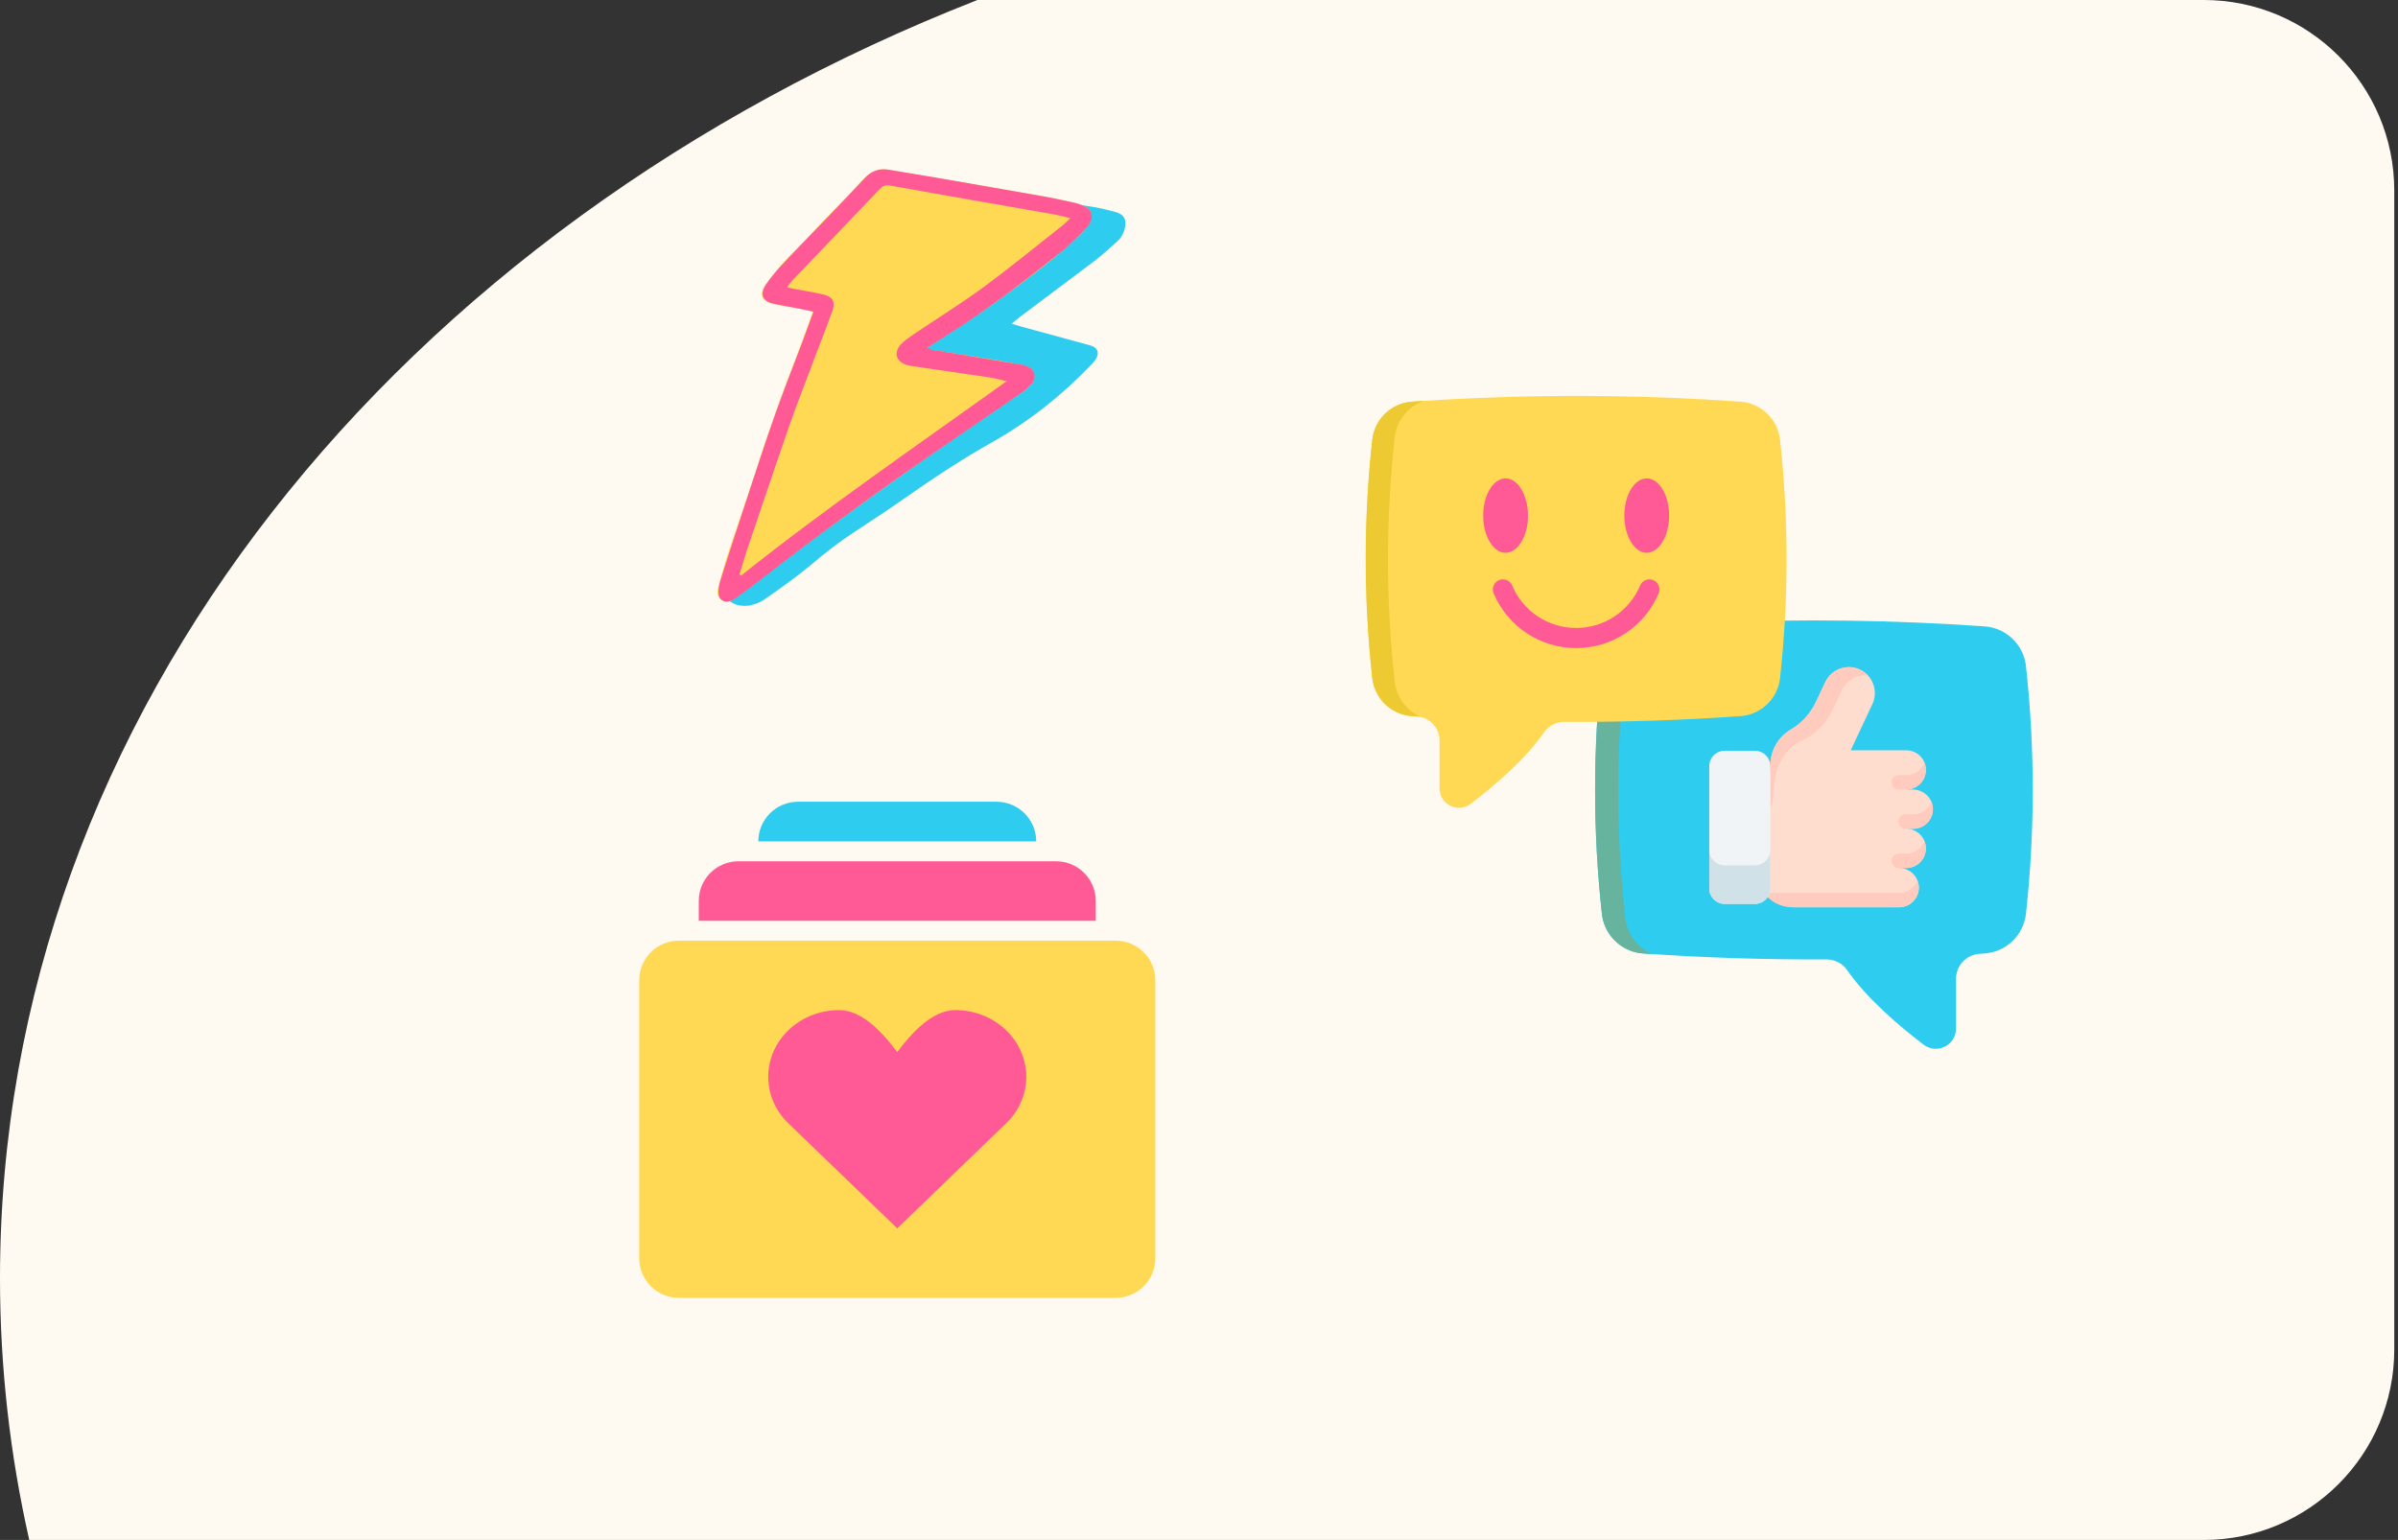 <svg width="302" height="194" viewBox="0 0 302 194" fill="none" xmlns="http://www.w3.org/2000/svg">
<rect x="0" y="0" width="302" height="194" fill="#333333" stroke="none"/>
<path fill-rule="evenodd" clip-rule="evenodd" d="M3.685 194C1.265 183.306 -3.05176e-05 172.276 -3.05176e-05 161C-3.05176e-05 89.886 50.333 28.512 123.094 0H277.53C290.784 0 301.53 10.745 301.53 24V170C301.53 183.255 290.785 194 277.53 194H3.685Z" fill="#FFFAF1"/>
<g clip-path="url(#clip0_8001_66576)">
<path d="M255.147 115.11C254.851 117.812 252.662 119.924 249.949 120.114C249.725 120.13 249.502 120.145 249.279 120.16C247.625 120.272 246.339 121.646 246.339 123.304V129.572C246.339 131.68 243.926 132.877 242.249 131.6C239.188 129.268 235.116 125.801 232.618 122.205C232.027 121.353 231.05 120.857 230.013 120.863C222.322 120.902 214.63 120.655 206.938 120.114C204.794 119.964 202.973 118.617 202.162 116.721C201.946 116.223 201.802 115.685 201.74 115.123C200.601 104.718 200.601 94.31 201.74 83.903C202.037 81.203 204.227 79.102 206.935 78.912C218.394 78.108 229.851 77.947 241.308 78.429C244.187 78.548 247.068 78.709 249.948 78.912C252.657 79.102 254.849 81.203 255.145 83.903C256.285 94.306 256.285 104.707 255.147 115.11V115.11Z" fill="#2ECCEF"/>
<path d="M204.675 83.617C203.508 94.272 203.508 104.927 204.675 115.58C204.738 116.156 204.885 116.706 205.106 117.217C205.67 118.536 206.713 119.596 208.013 120.187C207.654 120.164 207.296 120.14 206.938 120.114C204.793 119.965 202.972 118.617 202.162 116.721C201.945 116.223 201.801 115.685 201.74 115.123C200.6 104.718 200.6 94.311 201.74 83.903C202.036 81.204 204.226 79.103 206.934 78.913C207.463 78.876 207.992 78.84 208.522 78.807C206.46 79.516 204.922 81.364 204.675 83.617V83.617Z" fill="#66B49D"/>
<path d="M222.13 111.226C222.133 112.922 224.36 114.295 226.055 114.295H239.181C240.546 114.295 241.653 113.189 241.653 111.823C241.653 111.141 241.377 110.522 240.93 110.075C240.482 109.628 239.864 109.351 239.181 109.351H240.069C241.433 109.351 242.541 108.245 242.541 106.879C242.541 106.196 242.265 105.579 241.816 105.131C241.37 104.684 240.752 104.408 240.069 104.408H240.957C242.305 104.408 243.401 103.328 243.427 101.986C243.455 100.599 242.288 99.464 240.901 99.464H240.068C241.433 99.464 242.54 98.358 242.54 96.992C242.54 96.308 242.265 95.691 241.816 95.243C241.369 94.796 240.751 94.52 240.068 94.52H233.116C233.106 94.505 233.103 94.5 233.093 94.484L235.804 88.709C236.574 87.072 235.869 85.121 234.232 84.352C233.782 84.141 233.308 84.041 232.842 84.041C231.611 84.041 230.432 84.738 229.874 85.925L228.715 88.395C228.03 89.853 226.934 91.085 225.545 91.9C224.628 92.437 223.865 93.257 223.398 94.306C223.08 95.022 222.937 95.776 222.951 96.516L222.13 111.226Z" fill="#FFDDCE"/>
<path d="M235.245 85.092C235.134 85.08 235.022 85.075 234.91 85.075C233.679 85.075 232.5 85.772 231.943 86.959L230.783 89.429C230.099 90.887 229.002 92.119 227.613 92.934C226.696 93.471 223.398 94.306 223.277 100.553C223.267 101.041 223.091 101.491 222.962 101.941L222.951 96.516C222.938 95.776 223.081 95.022 223.399 94.306C223.865 93.257 224.629 92.437 225.545 91.9C226.934 91.085 228.031 89.853 228.716 88.395L229.875 85.925C230.433 84.738 231.612 84.041 232.843 84.041C233.309 84.041 233.782 84.141 234.232 84.352C234.626 84.537 234.967 84.791 235.245 85.092V85.092Z" fill="#FFCBBE"/>
<path d="M241.653 111.822C241.653 113.188 240.546 114.294 239.181 114.294H225.713C224.287 114.294 222.966 113.606 222.148 112.474H239.181C240.225 112.474 241.117 111.827 241.479 110.912C241.48 110.913 241.48 110.915 241.482 110.915C241.482 110.915 241.481 110.916 241.482 110.916C241.592 111.197 241.653 111.503 241.653 111.822V111.822Z" fill="#FFCBBE"/>
<path d="M242.366 105.969C242.478 106.251 242.54 106.558 242.54 106.879C242.54 108.245 241.433 109.351 240.068 109.351H239.121C238.618 109.351 238.211 108.944 238.211 108.441C238.211 107.938 238.618 107.531 239.121 107.531H240.068C241.112 107.531 242.004 106.884 242.366 105.969V105.969Z" fill="#FFCBBE"/>
<path d="M243.254 101.025C243.366 101.307 243.428 101.614 243.428 101.936C243.428 103.302 242.321 104.408 240.956 104.408H240.009C239.506 104.408 239.099 104.001 239.099 103.498C239.099 102.995 239.506 102.587 240.009 102.587H240.956C242 102.587 242.892 101.94 243.254 101.025V101.025Z" fill="#FFCBBE"/>
<path d="M242.367 96.082C242.479 96.364 242.541 96.671 242.541 96.992C242.541 98.358 241.435 99.465 240.069 99.465H239.122C238.619 99.465 238.212 99.057 238.212 98.554C238.212 98.051 238.619 97.644 239.122 97.644H240.069C241.113 97.644 242.005 96.997 242.367 96.082V96.082Z" fill="#FFCBBE"/>
<path d="M215.263 96.516V111.931C215.263 113 216.13 113.867 217.199 113.867H221.016C222.085 113.867 222.952 113 222.952 111.931V96.516C222.952 95.447 222.085 94.58 221.016 94.58H217.199C216.13 94.58 215.263 95.447 215.263 96.516V96.516Z" fill="#F1F4F6"/>
<path d="M215.263 107.076V111.932C215.263 113.001 216.13 113.867 217.199 113.867H221.016C222.085 113.867 222.951 113.001 222.951 111.932V107.076C222.951 108.145 222.085 109.013 221.016 109.013H217.199C216.13 109.012 215.263 108.145 215.263 107.076Z" fill="#D0E2E7"/>
<path d="M172.821 85.407C173.106 88.005 175.211 90.036 177.819 90.218C178.035 90.234 178.25 90.249 178.464 90.263C180.054 90.371 181.291 91.691 181.291 93.286V99.313C181.291 101.34 183.611 102.491 185.224 101.263C188.167 99.021 192.082 95.687 194.484 92.229C195.053 91.411 195.992 90.933 196.989 90.939C204.385 90.976 211.781 90.739 219.178 90.218C221.239 90.075 222.99 88.779 223.77 86.956C223.978 86.477 224.116 85.96 224.176 85.419C225.271 75.414 225.271 65.406 224.176 55.399C223.891 52.803 221.784 50.782 219.18 50.6C208.162 49.827 197.145 49.672 186.128 50.135C183.359 50.25 180.589 50.405 177.82 50.6C175.215 50.782 173.107 52.803 172.822 55.399C171.727 65.402 171.727 75.404 172.821 85.407V85.407Z" fill="#FFD954"/>
<path d="M175.644 55.124C174.522 65.369 174.522 75.615 175.644 85.858C175.705 86.413 175.846 86.942 176.058 87.432C176.601 88.701 177.604 89.721 178.853 90.289C178.509 90.267 178.164 90.243 177.82 90.219C175.758 90.075 174.007 88.779 173.227 86.956C173.019 86.477 172.881 85.96 172.822 85.419C171.726 75.414 171.726 65.406 172.822 55.399C173.107 52.803 175.213 50.783 177.817 50.6C178.325 50.565 178.834 50.53 179.344 50.498C177.36 51.181 175.881 52.957 175.644 55.124Z" fill="#EDC932"/>
<path d="M207.387 69.641C208.943 69.641 210.208 67.538 210.208 64.953C210.208 62.368 208.943 60.266 207.387 60.266C205.831 60.266 204.566 62.368 204.566 64.953C204.566 67.538 205.831 69.641 207.387 69.641Z" fill="#FF5A96"/>
<path d="M189.61 69.641C191.166 69.641 192.431 67.538 192.431 64.953C192.431 62.368 191.166 60.266 189.61 60.266C188.055 60.266 186.789 62.368 186.789 64.953C186.789 67.538 188.055 69.641 189.61 69.641Z" fill="#FF5A96"/>
<path d="M208.215 73.086C207.569 72.814 206.826 73.117 206.554 73.762C205.185 77.011 202.022 79.11 198.499 79.11C194.974 79.11 191.812 77.011 190.443 73.762C190.171 73.117 189.427 72.814 188.782 73.086C188.137 73.358 187.834 74.101 188.106 74.746C189.873 78.937 193.952 81.645 198.498 81.645C203.044 81.645 207.123 78.937 208.89 74.746C209.163 74.101 208.86 73.358 208.215 73.086V73.086Z" fill="#FF5A96"/>
</g>
<path d="M95.5 106C95.5 103.239 97.739 101 100.5 101H125.5C128.261 101 130.5 103.239 130.5 106H95.5Z" fill="#2ECCEF"/>
<path d="M88 113.5C88 110.739 90.239 108.5 93 108.5H133C135.761 108.5 138 110.739 138 113.5V116H88V113.5Z" fill="#FF5A96"/>
<path fill-rule="evenodd" clip-rule="evenodd" d="M85.5 118.5C82.739 118.5 80.5 120.739 80.5 123.5V158.5C80.5 161.261 82.739 163.5 85.5 163.5H140.5C143.261 163.5 145.5 161.261 145.5 158.5V123.5C145.5 120.739 143.261 118.5 140.5 118.5H85.5Z" fill="#FFD954"/>
<path d="M99.24 141.471C97.698 139.962 96.75 137.911 96.75 135.653C96.75 131.012 100.751 127.25 105.687 127.25C108.71 127.25 111.382 130.38 113 132.539C114.617 130.38 117.29 127.25 120.312 127.25C125.249 127.25 129.25 131.012 129.25 135.653C129.25 138.022 128.207 140.162 126.529 141.69L113 154.75L99.24 141.471Z" fill="#FF5A96"/>
<path d="M127.422 40.792C127.841 40.924 128.152 40.992 128.455 41.098C131.417 41.906 134.34 42.704 137.302 43.512C138.266 43.762 138.509 44.504 137.96 45.316C137.783 45.56 137.614 45.767 137.407 45.964C133.73 49.82 129.62 53.056 125.039 55.662C121.171 57.816 117.476 60.291 113.85 62.822C111.819 64.242 109.757 65.615 107.657 66.98C105.699 68.254 103.824 69.708 102.056 71.227C100.202 72.766 98.219 74.157 96.235 75.547C95.703 75.917 95.042 76.138 94.398 76.281C93.849 76.364 93.162 76.335 92.634 76.139C90.913 75.44 90.38 73.988 91.313 72.369C91.913 71.325 92.722 70.448 93.469 69.477C93.75 69.133 94.07 68.798 94.311 68.446C98.268 62.788 102.195 57.083 106.152 51.425C108.45 48.079 110.731 44.809 113.081 41.596C117.281 35.95 122.652 31.816 129.144 29.059C130.177 28.636 131.202 28.252 132.274 27.837C131.469 27.419 131.102 27.42 130.895 27.982C130.467 27.889 130.039 27.796 129.611 27.703C129.222 27.618 128.871 27.541 128.676 27.134C128.594 26.955 128.3 26.809 128.097 26.806C127.262 26.705 126.38 26.634 125.546 26.533C125.265 26.513 124.984 26.492 124.711 26.433C124.4 26.365 123.881 26.495 123.868 26.006C123.833 25.431 124.374 25.387 124.78 25.395C125.93 25.362 127.08 25.329 128.213 25.373C131.369 25.494 134.629 25.516 137.846 26.095C138.749 26.251 139.636 26.485 140.522 26.719C141.595 27.033 141.902 27.667 141.66 28.748C141.505 29.444 141.181 29.98 140.671 30.436C139.755 31.249 138.878 32.071 137.94 32.798C134.747 35.22 131.523 37.595 128.329 40.018C128.035 40.237 127.78 40.465 127.422 40.792Z" fill="#2ECCEF"/>
<path d="M116.944 44.002C119.929 44.481 122.914 44.961 125.859 45.432C126.851 45.606 127.834 45.82 128.826 45.994C129.44 46.127 129.986 46.374 130.187 47.015C130.378 47.696 130.119 48.279 129.591 48.718C129.155 49.134 128.645 49.492 128.145 49.809C116.71 57.547 105.412 65.442 94.537 73.941C93.869 74.435 93.2 74.929 92.49 75.413C92.022 75.78 91.499 76.007 90.898 75.621C90.338 75.243 90.292 74.679 90.419 74.11C90.778 72.696 91.178 71.291 91.618 69.895C92.522 67.194 93.476 64.461 94.38 61.76C95.398 58.742 96.324 55.748 97.383 52.739C98.469 49.608 99.668 46.545 100.827 43.473C101.349 42.096 101.831 40.709 102.371 39.249C101.921 39.151 101.511 39.062 101.143 38.982C99.905 38.755 98.617 38.559 97.388 38.292C95.873 37.961 95.554 37.082 96.436 35.825C96.995 35.052 97.596 34.288 98.237 33.532C99.096 32.569 100.037 31.623 100.929 30.709C103.562 27.958 106.236 25.216 108.828 22.457C109.769 21.511 110.706 21.161 111.944 21.388C113.928 21.735 115.921 22.042 117.906 22.389C122.415 23.158 126.966 23.937 131.466 24.747C132.663 24.965 133.851 25.224 134.998 25.474C135.407 25.563 135.776 25.643 136.167 25.814C137.514 26.32 137.856 27.29 136.992 28.465C136.61 29.021 136.124 29.47 135.628 29.958C132.331 32.991 128.729 35.658 125.095 38.276C122.697 39.97 120.196 41.556 117.726 43.192C117.426 43.382 117.126 43.572 116.857 43.812C116.889 43.862 116.921 43.911 116.944 44.002Z" fill="#FFD954"/>
<path d="M102.453 39.267C101.962 39.16 101.593 39.08 101.184 38.99C99.955 38.723 98.667 38.527 97.439 38.26C96.005 37.947 95.645 37.059 96.477 35.834C96.986 35.092 97.577 34.369 98.21 33.654C99.119 32.659 100.06 31.713 100.961 30.759C103.644 27.976 106.318 25.234 108.919 22.434C109.769 21.511 110.747 21.17 111.985 21.397C113.928 21.735 115.881 22.032 117.824 22.371C122.374 23.149 126.916 23.968 131.507 24.755C132.663 24.965 133.81 25.215 134.957 25.464C135.285 25.536 135.612 25.607 135.931 25.719C137.615 26.256 138.002 27.407 136.806 28.723C135.829 29.831 134.696 30.863 133.541 31.805C128.938 35.49 124.271 39.077 119.277 42.208C118.477 42.716 117.717 43.232 116.816 43.803C117.294 44.163 117.781 44.098 118.191 44.188C121.545 44.748 124.939 45.317 128.293 45.877C128.58 45.94 128.876 45.962 129.194 46.074C130.273 46.437 130.647 47.456 129.928 48.365C129.523 48.831 129.005 49.229 128.495 49.587C124.488 52.337 120.481 55.086 116.474 57.836C109.41 62.733 102.474 67.828 95.665 73.121C94.728 73.855 93.75 74.579 92.782 75.263C92.572 75.431 92.322 75.589 92.09 75.667C91.285 76.003 90.552 75.63 90.488 74.763C90.474 74.249 90.551 73.712 90.71 73.192C91.75 69.882 92.831 66.579 93.903 63.318C95.098 59.7 96.243 56.113 97.519 52.513C98.587 49.464 99.777 46.441 100.918 43.45C101.44 42.072 101.922 40.686 102.453 39.267ZM93.13 72.356C93.203 72.414 93.276 72.473 93.358 72.49C104.119 63.924 115.481 56.128 126.784 48.02C125.923 47.833 125.277 47.65 124.613 47.547C121.414 47.064 118.247 46.629 115.048 46.145C114.711 46.115 114.383 46.043 114.065 45.931C112.831 45.492 112.558 44.409 113.426 43.405C113.822 42.98 114.331 42.622 114.841 42.264C117.779 40.262 120.813 38.408 123.687 36.307C127.181 33.743 130.496 31.014 133.885 28.342C134.144 28.143 134.38 27.853 134.808 27.478C133.784 27.255 133.015 27.044 132.227 26.916C125.488 25.745 118.749 24.575 112.018 23.365C111.436 23.28 111.135 23.471 110.799 23.824C108.166 26.574 105.533 29.325 102.9 32.076C101.89 33.135 100.881 34.193 99.871 35.252C99.644 35.501 99.407 35.79 99.103 36.193C99.594 36.3 99.963 36.38 100.291 36.452C101.487 36.67 102.693 36.847 103.831 37.138C104.887 37.41 105.21 38.078 104.851 39.108C104.283 40.689 103.665 42.301 103.057 43.874C101.794 47.221 100.499 50.519 99.317 53.885C97.514 59.075 95.801 64.243 94.057 69.361C93.748 70.359 93.439 71.358 93.13 72.356Z" fill="#FF5A96"/>
<defs>
<clipPath id="clip0_8001_66576">
<rect width="84" height="84" fill="white" transform="translate(172 49)"/>
</clipPath>
</defs>
</svg>
